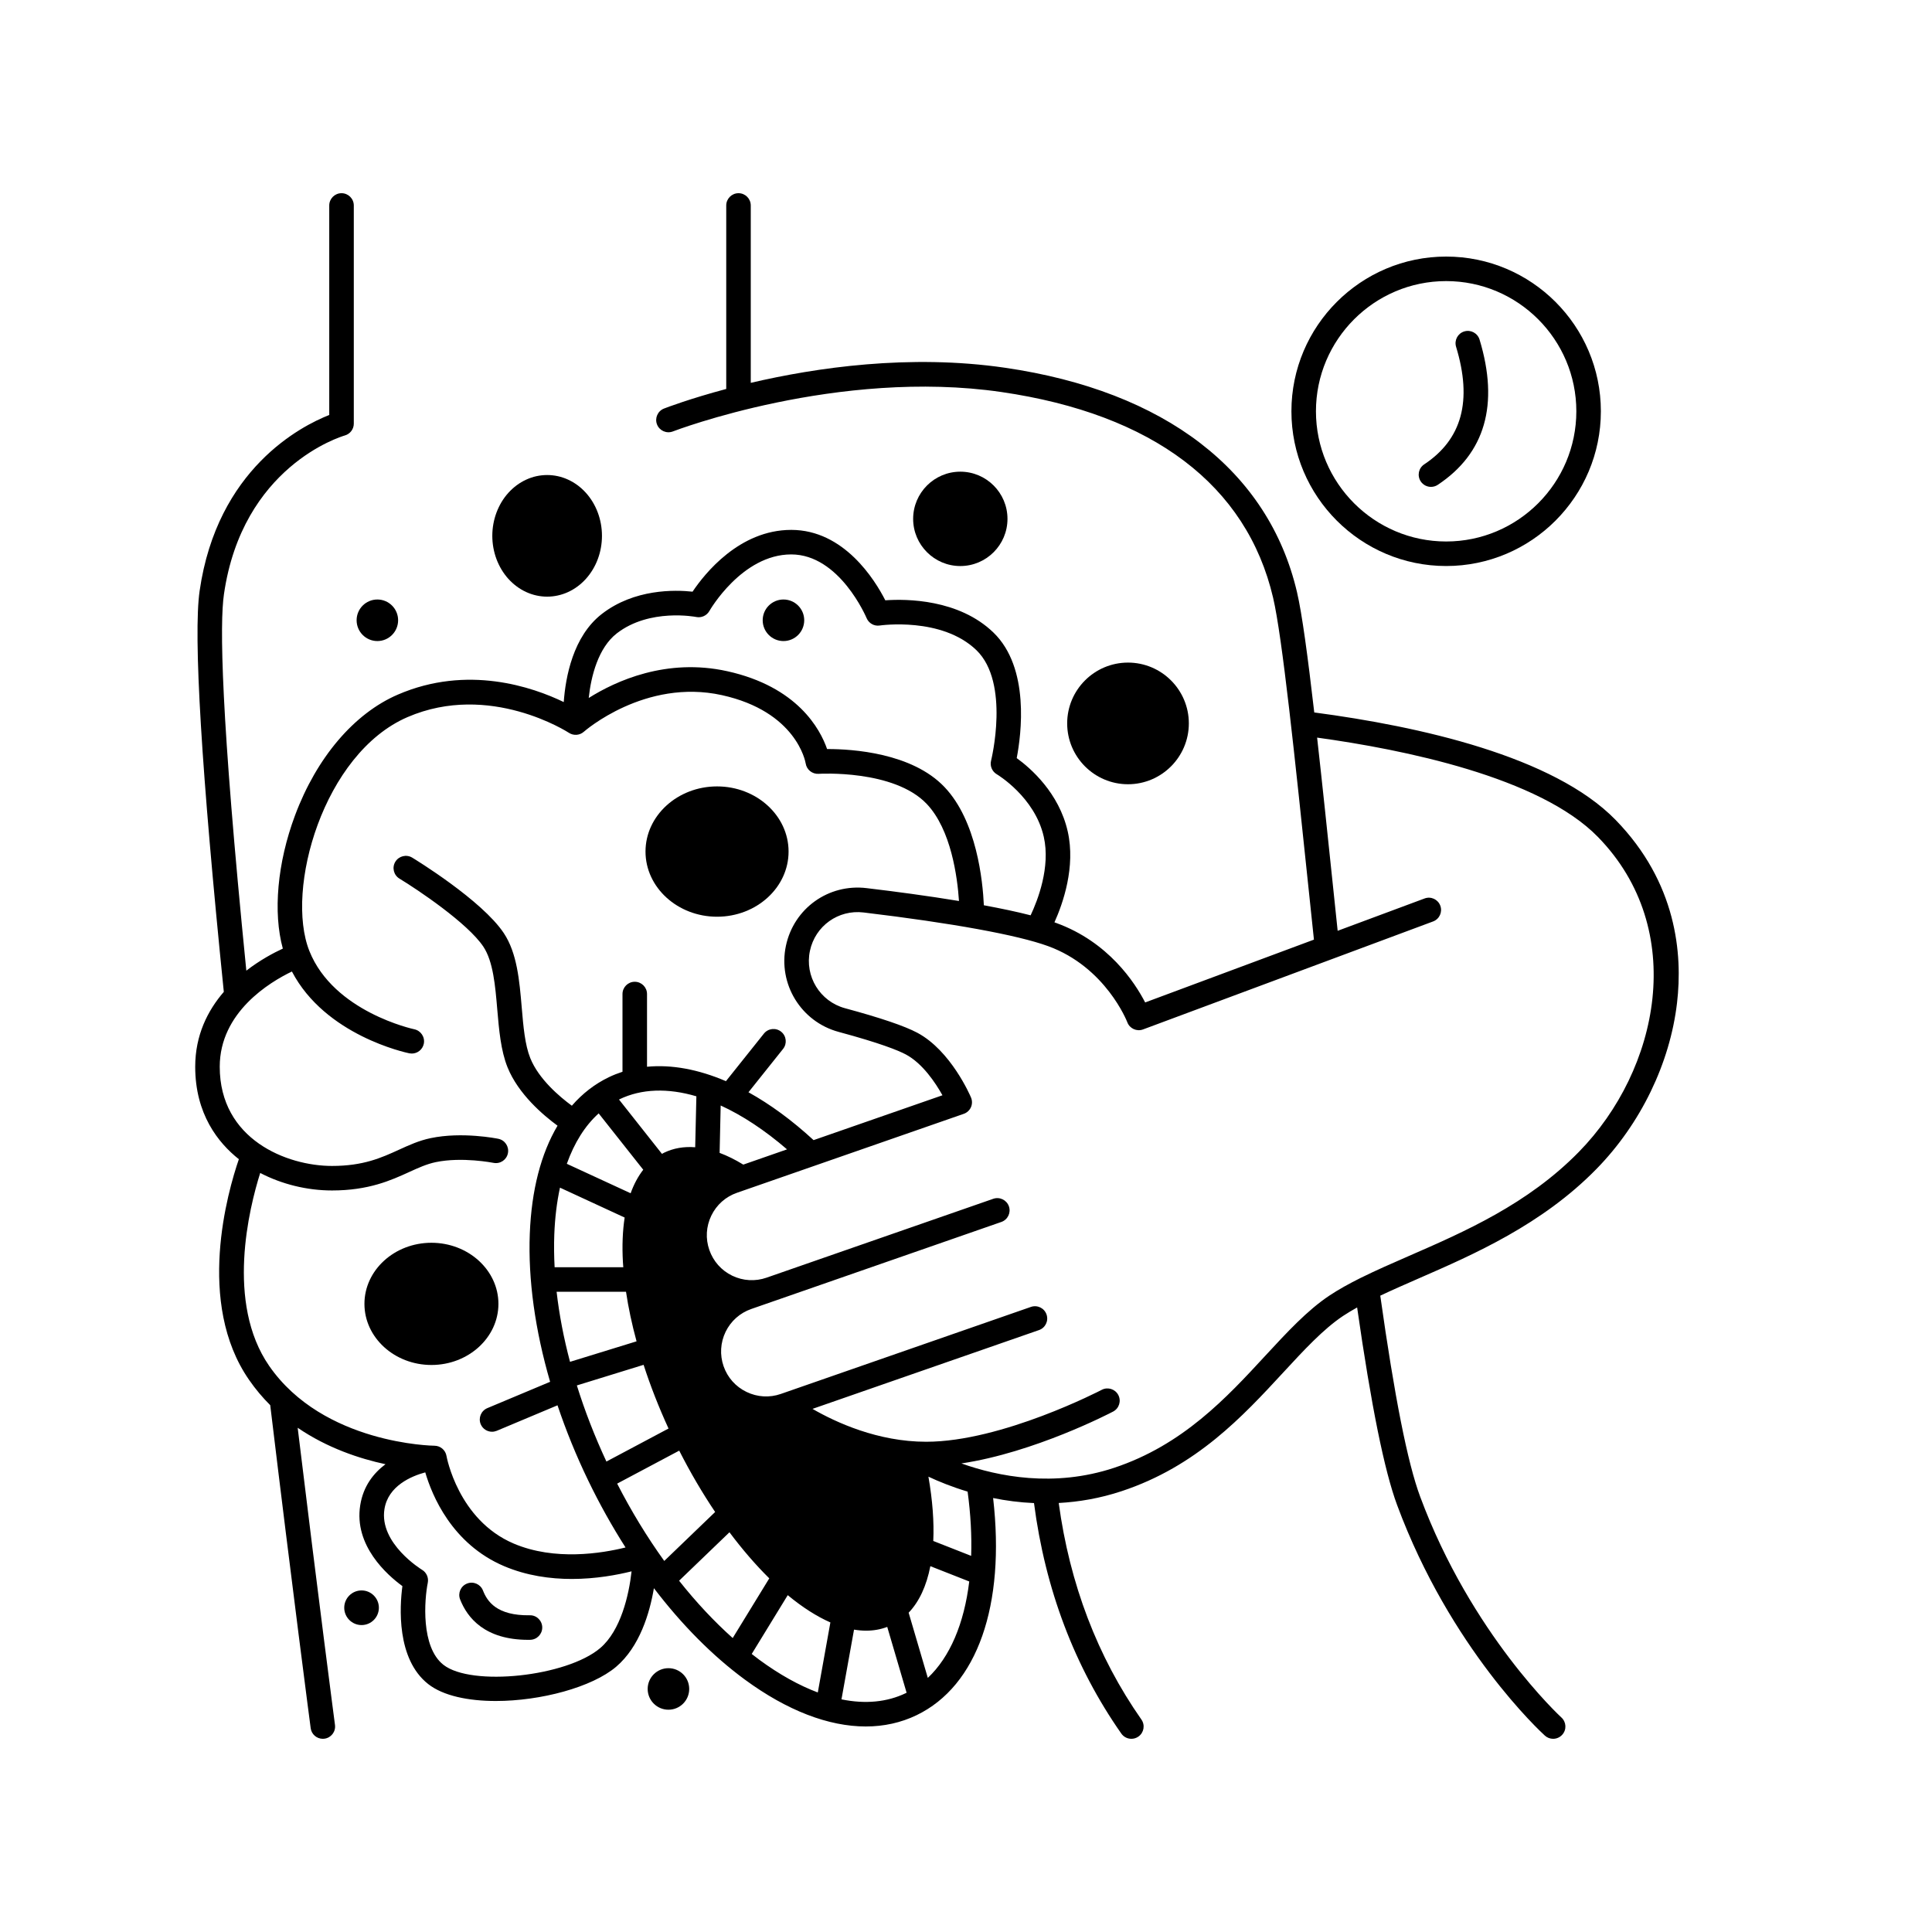 <svg xmlns="http://www.w3.org/2000/svg" xmlns:xlink="http://www.w3.org/1999/xlink" width="400" zoomAndPan="magnify" viewBox="0 0 300 300" height="400" preserveAspectRatio="xMidYMid meet" version="1.0"><path fill="currentColor" d="M 250.867 127.312 C 241.227 117.422 220.41 112.789 204.078 110.629 C 203.074 101.949 202.176 95.27 201.398 91.953 C 196.992 73.102 180.895 60.723 156.062 57.105 C 141.227 54.941 126.668 57.086 116.578 59.449 L 116.578 31.906 C 116.578 30.852 115.727 30 114.676 30 C 113.625 30 112.77 30.852 112.77 31.906 L 112.77 60.398 C 107.09 61.914 103.492 63.289 103.102 63.441 C 102.125 63.824 101.641 64.93 102.02 65.906 C 102.402 66.887 103.508 67.371 104.488 66.992 C 104.742 66.895 130.141 57.176 155.512 60.875 C 179.02 64.301 193.602 75.348 197.688 92.82 C 199.113 98.918 201.035 117.332 203.266 138.656 C 203.512 141.039 203.77 143.461 204.027 145.906 L 177.82 155.66 C 176.234 152.586 172.125 146.27 164.035 143.328 C 163.941 143.289 163.836 143.258 163.734 143.219 C 165.07 140.254 167.035 134.602 165.797 129.109 C 164.445 123.109 160.02 119.27 157.875 117.719 C 158.582 114.027 159.941 103.703 154.258 98.219 C 148.883 93.023 140.75 92.984 137.469 93.215 C 135.855 90.047 131.055 82.281 122.863 82.281 C 114.793 82.281 109.398 89.105 107.539 91.875 C 104.816 91.578 98.492 91.418 93.441 95.344 C 88.98 98.809 87.816 105.133 87.539 109.016 C 82.734 106.691 72.598 103.176 61.766 107.863 C 54.984 110.789 49.168 117.625 45.812 126.613 C 43.055 133.992 42.379 141.695 43.918 147.297 C 42.504 147.949 40.387 149.07 38.25 150.723 C 34.234 110.551 34.125 96.758 34.77 92.305 C 37.617 72.457 52.906 67.805 53.551 67.617 C 54.367 67.387 54.938 66.637 54.938 65.785 L 54.938 31.906 C 54.938 30.852 54.082 30 53.031 30 C 51.98 30 51.125 30.852 51.125 31.906 L 51.125 64.438 C 46.785 66.145 33.727 72.781 30.996 91.762 C 30.004 98.688 31.266 119.633 34.754 154.016 C 32.254 156.91 30.312 160.734 30.312 165.645 C 30.312 172.973 33.863 177.449 37.09 180 C 35.359 185.027 30.387 202.309 38.676 214.266 C 39.68 215.723 40.789 217.027 41.961 218.195 C 45.336 246.23 48.211 268.125 48.242 268.344 C 48.363 269.301 49.184 270 50.125 270 C 50.207 270 50.293 269.996 50.375 269.984 C 51.418 269.848 52.156 268.891 52.016 267.848 C 51.988 267.637 49.383 247.789 46.223 221.703 C 50.836 224.855 55.855 226.504 59.859 227.363 C 58.012 228.742 56.41 230.762 55.938 233.719 C 54.926 240.004 60.133 244.57 62.484 246.289 C 62.062 249.453 61.535 257.609 66.496 261.504 C 68.828 263.332 72.723 264.129 76.984 264.129 C 83.961 264.129 91.93 262 95.68 258.809 C 99.32 255.703 100.875 250.523 101.539 246.613 C 105.875 252.297 110.66 257.133 115.664 260.809 C 122.227 265.625 128.66 268.086 134.438 268.086 C 137.242 268.086 139.895 267.504 142.328 266.332 C 151.77 261.777 156.125 249.277 154.211 232.613 C 156.184 233.016 158.309 233.301 160.559 233.398 C 162.297 246.777 166.852 258.812 174.117 269.188 C 174.488 269.719 175.078 270 175.68 270 C 176.055 270 176.438 269.891 176.77 269.656 C 177.633 269.051 177.84 267.867 177.234 267.004 C 170.41 257.258 166.102 245.957 164.398 233.383 C 167.508 233.215 170.789 232.668 174.168 231.547 C 185.789 227.703 192.965 219.938 199.293 213.086 C 202.48 209.637 205.484 206.387 208.535 204.348 C 209.223 203.895 209.961 203.453 210.734 203.02 C 212.926 218.305 214.961 228.355 216.941 233.699 C 225.215 256.016 239.293 268.965 239.887 269.504 C 240.254 269.84 240.711 270 241.168 270 C 241.688 270 242.203 269.789 242.578 269.375 C 243.289 268.602 243.23 267.395 242.449 266.688 C 242.312 266.559 228.449 253.777 220.512 232.375 C 218.57 227.137 216.547 216.93 214.328 201.191 C 216.16 200.324 218.145 199.453 220.273 198.523 C 228.812 194.801 239.441 190.168 247.906 181.508 C 254.758 174.508 259.316 165.105 260.41 155.715 C 261.297 148.133 260.359 137.051 250.867 127.312 Z M 95.773 98.352 C 100.859 94.406 108.039 95.789 108.105 95.805 C 108.922 95.973 109.746 95.59 110.156 94.871 C 110.203 94.785 115.203 86.09 122.863 86.09 C 130.375 86.09 134.516 95.871 134.559 95.965 C 134.895 96.781 135.734 97.262 136.602 97.129 C 136.699 97.113 146.227 95.754 151.617 100.957 C 156.867 106.035 153.922 117.996 153.895 118.109 C 153.684 118.934 154.051 119.801 154.785 120.23 C 154.84 120.262 160.684 123.746 162.078 129.941 C 163.141 134.648 161.137 139.797 160.035 142.129 C 157.883 141.574 155.406 141.059 152.773 140.57 C 152.602 136.809 151.676 127.48 146.66 122.211 C 141.602 116.891 132.328 116.312 128.535 116.312 C 128.496 116.312 128.465 116.312 128.43 116.312 C 127.355 113.203 123.828 106.633 112.918 104.223 C 103.484 102.137 95.621 105.738 91.418 108.383 C 91.777 104.977 92.902 100.586 95.773 98.352 Z M 41.801 212.102 C 35.027 202.309 38.688 187.586 40.406 182.137 C 43.754 183.883 47.668 184.855 51.555 184.855 C 57.266 184.855 60.734 183.27 63.52 182 C 64.988 181.328 66.254 180.754 67.656 180.457 C 71.746 179.602 76.578 180.559 76.621 180.566 C 77.656 180.777 78.66 180.113 78.867 179.082 C 79.078 178.051 78.418 177.043 77.383 176.832 C 77.156 176.785 71.746 175.703 66.867 176.73 C 65.055 177.109 63.539 177.805 61.941 178.535 C 59.234 179.77 56.438 181.047 51.555 181.047 C 44.547 181.047 34.121 176.941 34.121 165.645 C 34.121 157.168 41.906 152.496 45.328 150.855 C 50.52 160.781 63.004 163.441 63.559 163.559 C 63.688 163.582 63.816 163.594 63.945 163.594 C 64.832 163.594 65.621 162.973 65.809 162.07 C 66.016 161.043 65.355 160.039 64.328 159.824 C 64.203 159.797 51.812 157.133 48.039 147.668 C 44.242 138.129 50.207 117.004 63.273 111.355 C 76.047 105.84 88.215 113.711 88.336 113.789 C 89.059 114.266 90.016 114.199 90.66 113.625 C 90.754 113.539 100.164 105.305 112.098 107.941 C 123.633 110.492 125.055 118.23 125.105 118.543 C 125.254 119.523 126.133 120.219 127.113 120.16 C 127.23 120.152 138.793 119.461 143.902 124.832 C 147.691 128.82 148.664 136.199 148.91 139.906 C 144.074 139.109 138.988 138.434 134.551 137.906 C 128.656 137.199 123.273 141.043 122.039 146.852 C 120.777 152.777 124.375 158.656 130.23 160.234 C 136.691 161.977 139.465 163.102 140.656 163.734 C 143.258 165.125 145.254 168.125 146.344 170.074 L 126.332 177.039 C 122.984 173.957 119.578 171.465 116.223 169.605 L 121.594 162.875 C 122.25 162.059 122.117 160.855 121.293 160.199 C 120.473 159.543 119.273 159.676 118.617 160.5 L 112.723 167.883 C 108.438 166.047 104.285 165.277 100.469 165.645 L 100.469 154.352 C 100.469 153.301 99.617 152.449 98.562 152.449 C 97.512 152.449 96.66 153.301 96.66 154.352 L 96.66 166.422 C 95.938 166.66 95.223 166.938 94.535 167.27 C 92.352 168.324 90.43 169.812 88.797 171.695 C 86.926 170.324 83.664 167.582 82.344 164.312 C 81.508 162.234 81.266 159.406 81.012 156.414 C 80.66 152.277 80.297 147.996 78.223 144.883 C 74.816 139.777 64.445 133.438 64.008 133.172 C 63.105 132.629 61.938 132.914 61.387 133.812 C 60.84 134.711 61.125 135.883 62.027 136.43 C 64.828 138.129 72.617 143.34 75.055 146.996 C 76.582 149.289 76.906 153.078 77.215 156.738 C 77.484 159.875 77.758 163.125 78.812 165.738 C 80.488 169.895 84.355 173.172 86.574 174.797 C 84.008 179.117 82.527 184.805 82.266 191.578 C 81.988 198.699 83.094 206.559 85.422 214.566 L 75.668 218.656 C 74.699 219.066 74.242 220.18 74.645 221.152 C 74.953 221.883 75.66 222.32 76.402 222.32 C 76.648 222.32 76.898 222.27 77.141 222.172 L 86.57 218.215 C 87.879 222.109 89.465 226.02 91.328 229.875 C 93.09 233.527 95.039 237.008 97.133 240.289 C 93.469 241.199 86.148 242.406 79.758 239.68 C 71.133 236.008 69.344 226.176 69.332 226.082 C 69.18 225.168 68.387 224.496 67.461 224.492 C 67.289 224.492 50.223 224.254 41.801 212.102 Z M 122.211 178.473 L 115.418 180.84 C 114.16 180.07 112.93 179.461 111.742 179.02 L 111.906 171.66 C 115.266 173.195 118.742 175.484 122.211 178.473 Z M 107.949 178.145 C 106.203 178.008 104.578 178.285 103.113 178.996 C 102.996 179.047 102.898 179.113 102.789 179.172 L 96.121 170.738 C 96.145 170.73 96.164 170.715 96.188 170.699 C 99.625 169.043 103.715 168.93 108.133 170.234 Z M 99.883 181.637 C 99.09 182.656 98.43 183.875 97.926 185.289 L 88.016 180.715 C 89.184 177.441 90.84 174.801 92.961 172.887 Z M 96.996 189.059 C 96.68 191.125 96.582 193.441 96.727 196 C 96.742 196.254 96.766 196.516 96.785 196.777 L 86.121 196.777 C 86.031 195.059 86.008 193.367 86.07 191.723 C 86.168 189.09 86.469 186.648 86.953 184.418 Z M 97.207 200.586 C 97.574 203.062 98.125 205.637 98.844 208.281 L 88.512 211.465 C 87.531 207.766 86.832 204.117 86.43 200.586 Z M 99.938 211.93 C 100.992 215.191 102.289 218.508 103.809 221.82 L 94.164 226.949 C 92.336 223.02 90.797 219.059 89.574 215.129 Z M 93.203 255.91 C 87.996 260.348 73.203 261.93 68.852 258.508 C 65.32 255.738 65.902 248.371 66.426 245.77 C 66.582 244.98 66.227 244.172 65.535 243.758 C 65.469 243.715 58.84 239.668 59.699 234.324 C 60.277 230.719 63.879 229.211 66.035 228.629 C 67.074 232.188 70.16 239.734 78.27 243.188 C 81.777 244.68 85.449 245.18 88.789 245.18 C 92.539 245.18 95.867 244.547 98.07 243.996 C 97.664 247.66 96.402 253.18 93.203 255.91 Z M 95.832 230.375 L 105.469 225.254 C 107.184 228.633 109.062 231.832 111.047 234.781 L 103.145 242.383 C 100.492 238.695 98.031 234.668 95.832 230.375 Z M 113.773 254.355 C 110.879 251.766 108.082 248.781 105.449 245.453 L 113.27 237.93 C 115.266 240.594 117.34 243 119.453 245.086 Z M 126.988 262.805 C 124.074 261.711 121.027 260.02 117.918 257.738 C 117.516 257.441 117.121 257.133 116.727 256.828 L 122.32 247.695 C 124.602 249.586 126.828 251.004 128.941 251.93 Z M 140.676 262.898 C 137.734 264.32 134.344 264.629 130.664 263.875 L 132.613 253.047 C 133.25 253.152 133.875 253.211 134.484 253.211 C 135.641 253.211 136.742 253.016 137.77 252.625 L 140.777 262.848 C 140.742 262.863 140.707 262.887 140.676 262.898 Z M 144.07 260.543 L 141.094 250.418 C 142.742 248.699 143.867 246.254 144.465 243.195 L 150.504 245.57 C 149.711 252.113 147.508 257.309 144.07 260.543 Z M 150.801 241.594 L 144.918 239.281 C 145.055 236.324 144.809 232.973 144.164 229.297 C 145.766 230.047 147.828 230.891 150.25 231.617 C 150.727 235.148 150.906 238.492 150.801 241.594 Z M 245.184 178.848 C 237.234 186.977 227.418 191.258 218.754 195.035 C 216.141 196.172 213.621 197.277 211.309 198.422 C 211.293 198.43 211.277 198.438 211.266 198.441 C 209.508 199.32 207.867 200.219 206.426 201.18 C 202.992 203.465 199.836 206.887 196.492 210.5 C 190.48 217.016 183.66 224.395 172.973 227.93 C 163.66 231.008 154.98 229.27 149.285 227.242 C 160.602 225.547 172.277 219.484 172.844 219.188 C 173.777 218.699 174.137 217.547 173.648 216.613 C 173.16 215.688 172.008 215.324 171.078 215.812 C 170.922 215.895 155.57 223.875 143.82 223.875 C 136.32 223.875 129.812 220.875 126.164 218.77 L 161.332 206.535 C 162.328 206.191 162.852 205.105 162.504 204.109 C 162.16 203.113 161.074 202.59 160.078 202.938 L 121.25 216.449 C 119.488 217.062 117.594 216.949 115.918 216.137 C 114.234 215.324 112.973 213.91 112.359 212.148 C 111.75 210.387 111.859 208.492 112.668 206.809 C 113.484 205.133 114.898 203.871 116.66 203.258 L 120.285 201.996 C 120.289 201.996 120.289 201.996 120.289 201.996 L 155.488 189.746 C 156.484 189.398 157.008 188.312 156.664 187.324 C 156.316 186.328 155.23 185.805 154.234 186.148 L 119.035 198.395 C 117.273 199.008 115.379 198.898 113.699 198.09 C 112.02 197.277 110.758 195.855 110.145 194.094 C 109.531 192.332 109.641 190.441 110.453 188.762 C 111.266 187.082 112.684 185.82 114.445 185.211 L 149.648 172.957 C 150.145 172.785 150.551 172.414 150.766 171.934 C 150.98 171.453 150.984 170.906 150.777 170.418 C 150.656 170.125 147.66 163.156 142.449 160.371 C 140.465 159.312 136.688 158.035 131.223 156.559 C 127.32 155.504 124.926 151.59 125.766 147.645 C 126.59 143.777 130.168 141.215 134.098 141.688 C 147.836 143.332 158.008 145.188 162.734 146.91 C 171.715 150.176 175.016 158.648 175.047 158.73 C 175.41 159.715 176.512 160.215 177.496 159.848 L 222.531 143.082 C 223.516 142.715 224.016 141.617 223.648 140.633 C 223.285 139.648 222.188 139.145 221.203 139.516 L 207.711 144.535 C 207.488 142.422 207.27 140.324 207.055 138.262 C 206.16 129.688 205.312 121.586 204.52 114.535 C 217.859 116.371 239.059 120.652 248.141 129.977 C 262.156 144.348 257.641 166.109 245.184 178.848 Z M 245.184 178.848 " fill-opacity="1" fill-rule="nonzero"/><path fill="currentColor" d="M 224.559 87.891 C 237.809 87.891 248.582 77.109 248.582 63.863 C 248.582 50.613 237.809 39.84 224.559 39.84 C 211.312 39.84 200.531 50.613 200.531 63.863 C 200.531 77.109 211.312 87.891 224.559 87.891 Z M 224.559 43.648 C 235.707 43.648 244.773 52.719 244.773 63.863 C 244.773 75.008 235.707 84.082 224.559 84.082 C 213.41 84.082 204.34 75.008 204.34 63.863 C 204.34 52.719 213.41 43.648 224.559 43.648 Z M 224.559 43.648 " fill-opacity="1" fill-rule="nonzero"/><path fill="currentColor" d="M 222.203 75.602 C 222.562 75.602 222.93 75.5 223.254 75.285 C 230.617 70.395 232.801 62.809 229.746 52.734 C 229.441 51.73 228.379 51.156 227.367 51.465 C 226.363 51.77 225.793 52.832 226.098 53.844 C 228.645 62.234 227.027 68.211 221.145 72.109 C 220.27 72.691 220.031 73.871 220.613 74.754 C 220.98 75.305 221.582 75.602 222.203 75.602 Z M 222.203 75.602 " fill-opacity="1" fill-rule="nonzero"/><path fill="currentColor" d="M 175.156 121.777 C 180.363 121.777 184.602 117.539 184.602 112.328 C 184.602 107.117 180.363 102.887 175.156 102.887 C 169.945 102.887 165.711 107.117 165.711 112.328 C 165.711 117.539 169.945 121.777 175.156 121.777 Z M 175.156 121.777 " fill-opacity="1" fill-rule="nonzero"/><path fill="currentColor" d="M 156.441 80.57 C 156.441 76.527 153.156 73.242 149.117 73.242 C 145.078 73.242 141.793 76.527 141.793 80.57 C 141.793 84.609 145.078 87.895 149.117 87.895 C 153.156 87.895 156.441 84.609 156.441 80.57 Z M 156.441 80.57 " fill-opacity="1" fill-rule="nonzero"/><path fill="currentColor" d="M 121.656 99.543 C 123.438 99.543 124.879 98.094 124.879 96.312 C 124.879 94.535 123.438 93.09 121.656 93.09 C 119.875 93.09 118.43 94.535 118.43 96.312 C 118.43 98.094 119.875 99.543 121.656 99.543 Z M 121.656 99.543 " fill-opacity="1" fill-rule="nonzero"/><path fill="currentColor" d="M 111.344 142.348 C 117.469 142.348 122.449 137.809 122.449 132.23 C 122.449 126.652 117.469 122.113 111.344 122.113 C 105.223 122.113 100.234 126.652 100.234 132.23 C 100.234 137.809 105.223 142.348 111.344 142.348 Z M 111.344 142.348 " fill-opacity="1" fill-rule="nonzero"/><path fill="currentColor" d="M 103.797 259.035 C 102.016 259.035 100.57 260.477 100.57 262.258 C 100.57 264.039 102.016 265.484 103.797 265.484 C 105.578 265.484 107.02 264.039 107.02 262.258 C 107.02 260.477 105.578 259.035 103.797 259.035 Z M 103.797 259.035 " fill-opacity="1" fill-rule="nonzero"/><path fill="currentColor" d="M 93.473 83.203 C 93.473 83.824 93.418 84.438 93.309 85.047 C 93.199 85.656 93.039 86.246 92.824 86.82 C 92.613 87.391 92.348 87.934 92.039 88.449 C 91.727 88.965 91.375 89.445 90.98 89.883 C 90.586 90.32 90.156 90.711 89.691 91.055 C 89.227 91.402 88.734 91.691 88.219 91.93 C 87.703 92.168 87.168 92.344 86.621 92.465 C 86.074 92.586 85.52 92.648 84.961 92.648 C 84.402 92.648 83.848 92.586 83.297 92.465 C 82.75 92.344 82.219 92.168 81.703 91.93 C 81.184 91.691 80.695 91.402 80.23 91.055 C 79.766 90.711 79.336 90.32 78.938 89.883 C 78.543 89.445 78.191 88.965 77.879 88.449 C 77.57 87.934 77.309 87.391 77.094 86.82 C 76.879 86.246 76.719 85.656 76.609 85.047 C 76.5 84.438 76.445 83.824 76.445 83.203 C 76.445 82.586 76.5 81.969 76.609 81.363 C 76.719 80.754 76.879 80.164 77.094 79.59 C 77.309 79.02 77.57 78.473 77.879 77.957 C 78.191 77.441 78.543 76.965 78.938 76.527 C 79.336 76.09 79.766 75.699 80.23 75.352 C 80.695 75.008 81.184 74.719 81.703 74.48 C 82.219 74.242 82.75 74.062 83.297 73.941 C 83.848 73.824 84.402 73.762 84.961 73.762 C 85.52 73.762 86.074 73.824 86.621 73.941 C 87.168 74.062 87.703 74.242 88.219 74.48 C 88.734 74.719 89.227 75.008 89.691 75.352 C 90.156 75.699 90.586 76.09 90.98 76.527 C 91.375 76.965 91.727 77.441 92.039 77.957 C 92.348 78.473 92.613 79.02 92.824 79.59 C 93.039 80.164 93.199 80.754 93.309 81.363 C 93.418 81.969 93.473 82.586 93.473 83.203 Z M 93.473 83.203 " fill-opacity="1" fill-rule="nonzero"/><path fill="currentColor" d="M 82.266 250.82 C 77.121 250.895 75.656 248.66 74.996 246.973 C 74.613 245.992 73.508 245.508 72.531 245.891 C 71.551 246.27 71.062 247.375 71.445 248.355 C 72.57 251.234 75.316 254.633 82.02 254.633 C 82.121 254.633 82.223 254.633 82.32 254.629 C 83.375 254.613 84.211 253.746 84.199 252.695 C 84.184 251.648 83.316 250.789 82.266 250.82 Z M 82.266 250.82 " fill-opacity="1" fill-rule="nonzero"/><path fill="currentColor" d="M 77.395 202.465 C 77.395 197.234 72.727 192.977 66.992 192.977 C 61.254 192.977 56.59 197.234 56.59 202.465 C 56.59 207.695 61.254 211.953 66.992 211.953 C 72.727 211.953 77.395 207.695 77.395 202.465 Z M 77.395 202.465 " fill-opacity="1" fill-rule="nonzero"/><path fill="currentColor" d="M 58.598 99.543 C 60.379 99.543 61.82 98.094 61.82 96.312 C 61.82 94.535 60.379 93.09 58.598 93.09 C 56.816 93.09 55.375 94.535 55.375 96.312 C 55.375 98.094 56.816 99.543 58.598 99.543 Z M 58.598 99.543 " fill-opacity="1" fill-rule="nonzero"/><path fill="currentColor" d="M 56.145 246.961 C 54.66 246.961 53.453 248.168 53.453 249.648 C 53.453 251.133 54.66 252.34 56.145 252.34 C 57.625 252.34 58.832 251.133 58.832 249.648 C 58.832 248.168 57.625 246.961 56.145 246.961 Z M 56.145 246.961 " fill-opacity="1" fill-rule="nonzero"/></svg>